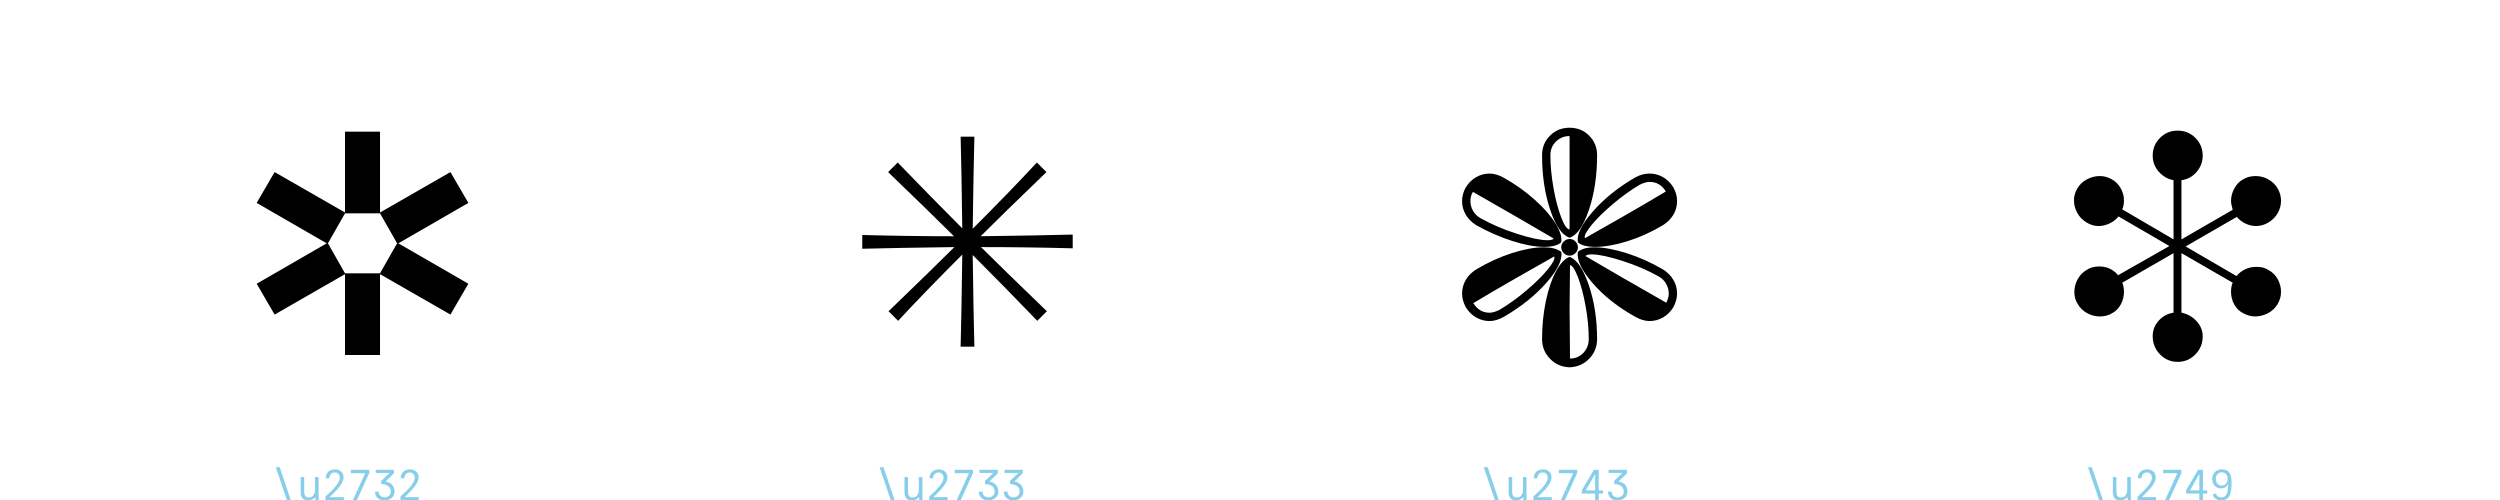 <?xml version="1.0" encoding="UTF-8"?>
<svg xmlns="http://www.w3.org/2000/svg" xmlns:xlink="http://www.w3.org/1999/xlink" width="600pt" height="120pt" viewBox="0 0 600 120" version="1.1">
<defs>
<g>
<symbol overflow="visible" id="glyph4821820-0">
<path style="stroke:none;" d="M 3.602 17 L 3.602 -72.5 L 56.398 -72.5 L 56.398 17 Z M 8.801 11.801 L 51.199 11.801 L 51.199 -67.301 L 8.801 -67.301 Z M 16.301 -45 C 16.234 -50.066 17.602 -53.367 20.398 -54.898 C 23.199 -56.434 26.168 -57.199 29.301 -57.199 C 33.566 -57.199 36.867 -56.215 39.199 -54.25 C 41.531 -52.285 42.699 -49.465 42.699 -45.801 C 42.699 -43.535 42.117 -41.516 40.949 -39.75 C 39.781 -37.984 38.102 -35.965 35.898 -33.699 L 34.199 -31.898 C 33.199 -31.098 32.535 -30.434 32.199 -29.898 C 31.867 -29.367 31.699 -28.602 31.699 -27.602 L 31.699 -25 L 26 -25 L 26 -27.602 C 26 -28.801 26.035 -29.699 26.102 -30.301 C 26.168 -30.898 26.434 -31.535 26.898 -32.199 C 27.367 -33 28.016 -33.816 28.852 -34.648 C 29.684 -35.484 30.5 -36.266 31.301 -37 C 33.102 -38.602 34.418 -40 35.25 -41.199 C 36.082 -42.398 36.5 -43.832 36.5 -45.5 C 36.5 -47.5 35.832 -49.035 34.5 -50.102 C 33.168 -51.168 31.234 -51.699 28.699 -51.699 C 26.965 -51.699 25.418 -51.168 24.051 -50.102 C 22.684 -49.035 22.035 -47.332 22.102 -45 Z M 34.699 -16.301 C 34.699 -14.898 34.184 -13.699 33.148 -12.699 C 32.117 -11.699 30.898 -11.199 29.5 -11.199 C 28.102 -11.199 26.898 -11.699 25.898 -12.699 C 24.898 -13.699 24.398 -14.898 24.398 -16.301 C 24.398 -17.168 24.602 -17.934 25 -18.602 C 25.199 -19.469 25.566 -20.102 26.102 -20.5 C 26.633 -20.898 27.367 -21.168 28.301 -21.301 C 28.566 -21.367 28.965 -21.398 29.5 -21.398 C 30.898 -21.398 32.117 -20.898 33.148 -19.898 C 34.184 -18.898 34.699 -17.699 34.699 -16.301 Z M 23.199 -10.199 C 24.602 -10.199 25.801 -9.699 26.801 -8.699 C 27.801 -7.699 28.301 -6.5 28.301 -5.102 C 28.301 -3.633 27.801 -2.398 26.801 -1.398 C 25.801 -0.398 24.602 0.102 23.199 0.102 C 21.801 0.102 20.602 -0.398 19.602 -1.398 C 18.602 -2.398 18.102 -3.633 18.102 -5.102 C 18.102 -6.5 18.602 -7.699 19.602 -8.699 C 20.602 -9.699 21.801 -10.199 23.199 -10.199 Z M 35.801 -10.199 C 37.199 -10.199 38.418 -9.699 39.449 -8.699 C 40.484 -7.699 41 -6.5 41 -5.102 C 41 -3.633 40.484 -2.398 39.449 -1.398 C 38.418 -0.398 37.199 0.102 35.801 0.102 C 34.398 0.102 33.199 -0.398 32.199 -1.398 C 31.199 -2.398 30.699 -3.633 30.699 -5.102 C 30.699 -6.5 31.199 -7.699 32.199 -8.699 C 33.199 -9.699 34.398 -10.199 35.801 -10.199 Z M 35.801 -10.199 "/>
</symbol>
<symbol overflow="visible" id="glyph4821820-1">
<path style="stroke:none;" d="M 51 -47.102 L 55.301 -39.699 L 38.5 -30 L 55.301 -20.301 L 51 -12.898 L 34.102 -22.602 L 34.102 -3.199 L 25.699 -3.199 L 25.699 -22.602 L 8.801 -12.898 L 4.5 -20.301 L 21.301 -30 L 4.5 -39.699 L 8.801 -47.102 L 25.699 -37.398 L 25.699 -56.801 L 34.102 -56.801 L 34.102 -37.398 Z M 34.102 -22.801 L 38.199 -30 L 34.102 -37.199 L 25.699 -37.199 L 21.602 -30 L 25.699 -22.801 Z M 34.102 -22.801 "/>
</symbol>
<symbol overflow="visible" id="glyph4821820-2">
<path style="stroke:none;" d="M 55.199 -27.602 C 47.801 -27.801 40.465 -27.898 33.199 -27.898 C 36.668 -24.434 41.934 -19.301 49 -12.5 L 46.699 -10.199 C 41.633 -15.465 36.465 -20.734 31.199 -26 C 31.332 -16.133 31.465 -8.801 31.602 -4 L 28.301 -4 C 28.434 -9 28.566 -16.367 28.699 -26.102 C 22.633 -20.035 17.5 -14.734 13.301 -10.199 L 11 -12.5 C 18.066 -19.301 23.332 -24.434 26.801 -27.898 C 17.066 -27.766 9.699 -27.633 4.699 -27.5 L 4.699 -30.801 C 12.102 -30.602 19.434 -30.5 26.699 -30.5 C 23.234 -33.965 17.965 -39.102 10.898 -45.898 L 13.199 -48.199 C 18.332 -42.867 23.5 -37.602 28.699 -32.398 C 28.566 -42.266 28.434 -49.602 28.301 -54.398 L 31.602 -54.398 C 31.469 -49.398 31.332 -42.035 31.199 -32.301 C 37.332 -38.434 42.465 -43.734 46.602 -48.199 L 48.898 -45.898 C 41.832 -39.098 36.566 -33.965 33.102 -30.5 C 42.832 -30.633 50.199 -30.766 55.199 -30.898 Z M 55.199 -27.602 "/>
</symbol>
<symbol overflow="visible" id="glyph4821820-3">
<path style="stroke:none;" d="M 30 -32.301 C 28.199 -32.898 26.648 -35.133 25.352 -39 C 24.051 -42.867 23.398 -47.234 23.398 -52.102 C 23.398 -53.969 24.035 -55.535 25.301 -56.801 C 26.566 -58.066 28.133 -58.699 30 -58.699 C 31.867 -58.699 33.434 -58.066 34.699 -56.801 C 35.965 -55.535 36.602 -53.965 36.602 -52.102 C 36.602 -47.234 35.949 -42.867 34.648 -39 C 33.348 -35.133 31.801 -32.898 30 -32.301 Z M 30 -56.699 C 28.734 -56.699 27.648 -56.266 26.75 -55.398 C 25.852 -54.531 25.398 -53.434 25.398 -52.102 C 25.398 -49.633 25.648 -47 26.148 -44.199 C 26.648 -41.398 27.266 -39.051 28 -37.148 C 28.734 -35.25 29.398 -34.301 30 -34.301 Z M 32 -31.199 C 31.668 -33 32.852 -35.449 35.551 -38.551 C 38.25 -41.648 41.668 -44.398 45.801 -46.801 C 46.934 -47.398 48.066 -47.699 49.199 -47.699 C 50.332 -47.699 51.398 -47.418 52.398 -46.852 C 53.398 -46.285 54.234 -45.465 54.898 -44.398 C 55.5 -43.332 55.801 -42.234 55.801 -41.102 C 55.801 -39.902 55.5 -38.801 54.898 -37.801 C 54.301 -36.801 53.465 -35.965 52.398 -35.301 C 49.598 -33.633 46.75 -32.352 43.852 -31.449 C 40.949 -30.551 38.398 -30.102 36.199 -30.102 C 34.199 -30.102 32.801 -30.465 32 -31.199 Z M 7.602 -35.301 C 6.535 -35.969 5.699 -36.801 5.102 -37.801 C 4.5 -38.801 4.199 -39.898 4.199 -41.102 C 4.199 -42.234 4.5 -43.332 5.102 -44.398 C 5.766 -45.465 6.602 -46.285 7.602 -46.852 C 8.602 -47.418 9.668 -47.699 10.801 -47.699 C 11.867 -47.699 13 -47.367 14.199 -46.699 C 16.934 -45.168 19.398 -43.418 21.602 -41.449 C 23.801 -39.484 25.465 -37.582 26.602 -35.75 C 27.734 -33.918 28.199 -32.398 28 -31.199 C 27.199 -30.465 25.832 -30.102 23.898 -30.102 C 21.766 -30.102 19.234 -30.566 16.301 -31.5 C 13.367 -32.434 10.465 -33.699 7.602 -35.301 Z M 46.801 -45 C 44.668 -43.734 42.516 -42.184 40.352 -40.352 C 38.184 -38.516 36.465 -36.816 35.199 -35.25 C 33.934 -33.684 33.434 -32.668 33.699 -32.199 C 35.832 -33.398 38.883 -35.133 42.852 -37.398 C 46.816 -39.668 50.234 -41.668 53.102 -43.398 C 52.168 -44.934 50.867 -45.699 49.199 -45.699 C 48.531 -45.699 47.734 -45.465 46.801 -45 Z M 6.801 -43.301 C 6.398 -42.633 6.199 -41.898 6.199 -41.102 C 6.199 -40.301 6.398 -39.535 6.801 -38.801 C 7.199 -38.066 7.801 -37.465 8.602 -37 C 11.199 -35.535 14.117 -34.285 17.352 -33.25 C 20.582 -32.215 23.035 -31.699 24.699 -31.699 C 25.5 -31.699 26 -31.832 26.199 -32.102 C 24.066 -33.367 21.035 -35.133 17.102 -37.398 C 13.168 -39.668 9.734 -41.633 6.801 -43.301 Z M 30 -32 C 30.535 -32 31 -31.801 31.398 -31.398 C 31.801 -31 32 -30.535 32 -30 C 32 -29.465 31.801 -29 31.398 -28.602 C 31 -28.199 30.535 -28 30 -28 C 29.465 -28 29 -28.199 28.602 -28.602 C 28.199 -29 28 -29.465 28 -30 C 28 -30.535 28.199 -31 28.602 -31.398 C 29 -31.801 29.465 -32 30 -32 Z M 28 -28.898 C 28.332 -27.031 27.148 -24.566 24.449 -21.5 C 21.75 -18.434 18.332 -15.699 14.199 -13.301 C 13 -12.633 11.867 -12.301 10.801 -12.301 C 9.668 -12.301 8.602 -12.582 7.602 -13.148 C 6.602 -13.715 5.766 -14.535 5.102 -15.602 C 4.5 -16.734 4.199 -17.832 4.199 -18.898 C 4.199 -20.098 4.5 -21.199 5.102 -22.199 C 5.699 -23.199 6.535 -24.035 7.602 -24.699 C 10.402 -26.367 13.25 -27.668 16.148 -28.602 C 19.051 -29.535 21.602 -30 23.801 -30 C 25.668 -30 27.066 -29.633 28 -28.898 Z M 52.398 -24.699 C 53.465 -24.031 54.301 -23.199 54.898 -22.199 C 55.5 -21.199 55.801 -20.102 55.801 -18.898 C 55.801 -17.832 55.5 -16.734 54.898 -15.602 C 54.234 -14.535 53.398 -13.715 52.398 -13.148 C 51.398 -12.582 50.332 -12.301 49.199 -12.301 C 48.133 -12.301 47 -12.633 45.801 -13.301 C 41.602 -15.633 38.168 -18.352 35.5 -21.449 C 32.832 -24.551 31.668 -27.035 32 -28.898 C 32.867 -29.633 34.199 -30 36 -30 C 38.133 -30 40.684 -29.535 43.648 -28.602 C 46.617 -27.668 49.535 -26.367 52.398 -24.699 Z M 53.199 -16.699 C 53.602 -17.434 53.801 -18.168 53.801 -18.898 C 53.801 -19.699 53.602 -20.465 53.199 -21.199 C 52.801 -21.934 52.199 -22.535 51.398 -23 C 48.801 -24.465 45.883 -25.715 42.648 -26.75 C 39.418 -27.785 36.965 -28.301 35.301 -28.301 C 34.5 -28.301 34 -28.168 33.801 -27.898 C 35.934 -26.633 38.965 -24.867 42.898 -22.602 C 46.832 -20.332 50.266 -18.367 53.199 -16.699 Z M 13.199 -15 C 15.332 -16.266 17.484 -17.816 19.648 -19.648 C 21.816 -21.484 23.535 -23.184 24.801 -24.75 C 26.066 -26.316 26.566 -27.332 26.301 -27.801 C 24.168 -26.602 21.117 -24.867 17.148 -22.602 C 13.184 -20.332 9.766 -18.332 6.898 -16.602 C 7.832 -15.066 9.133 -14.301 10.801 -14.301 C 11.469 -14.301 12.266 -14.535 13.199 -15 Z M 30 -27.699 C 31.734 -27.102 33.266 -24.852 34.602 -20.949 C 35.934 -17.051 36.602 -12.734 36.602 -8 C 36.602 -6.133 35.965 -4.551 34.699 -3.25 C 33.434 -1.949 31.867 -1.266 30 -1.199 C 28.133 -1.266 26.566 -1.949 25.301 -3.25 C 24.035 -4.551 23.398 -6.133 23.398 -8 C 23.398 -11.133 23.699 -14.148 24.301 -17.051 C 24.898 -19.949 25.715 -22.352 26.75 -24.25 C 27.785 -26.148 28.867 -27.301 30 -27.699 Z M 30.102 -3.301 C 31.367 -3.301 32.434 -3.75 33.301 -4.648 C 34.168 -5.551 34.602 -6.668 34.602 -8 C 34.602 -10.465 34.352 -13.082 33.852 -15.852 C 33.352 -18.617 32.734 -20.949 32 -22.852 C 31.266 -24.75 30.633 -25.699 30.102 -25.699 L 30 -15.398 Z M 30.102 -3.301 "/>
</symbol>
<symbol overflow="visible" id="glyph4821820-4">
<path style="stroke:none;" d="M 51.699 -23.898 C 52.699 -23.367 53.465 -22.617 54 -21.648 C 54.535 -20.684 54.801 -19.668 54.801 -18.602 C 54.801 -17.602 54.535 -16.633 54 -15.699 C 53.465 -14.766 52.699 -14.035 51.699 -13.5 C 50.699 -12.965 49.668 -12.699 48.602 -12.699 C 47.602 -12.699 46.633 -12.965 45.699 -13.5 C 44.766 -13.965 44.051 -14.668 43.551 -15.602 C 43.051 -16.535 42.801 -17.535 42.801 -18.602 C 42.801 -19.469 42.934 -20.199 43.199 -20.801 L 30.898 -27.898 L 30.898 -13.602 C 32.301 -13.332 33.5 -12.668 34.5 -11.602 C 35.5 -10.535 36 -9.301 36 -7.898 C 36 -6.234 35.418 -4.801 34.25 -3.602 C 33.082 -2.402 31.668 -1.801 30 -1.801 C 28.332 -1.801 26.918 -2.398 25.75 -3.602 C 24.582 -4.801 24 -6.266 24 -8 C 24 -9.398 24.484 -10.633 25.449 -11.699 C 26.418 -12.766 27.602 -13.398 29 -13.602 L 29 -27.898 L 16.699 -20.801 C 16.965 -20.199 17.102 -19.465 17.102 -18.602 C 17.102 -17.535 16.852 -16.535 16.352 -15.602 C 15.852 -14.668 15.168 -13.965 14.301 -13.5 C 13.434 -12.965 12.434 -12.699 11.301 -12.699 C 10.234 -12.699 9.215 -12.965 8.25 -13.5 C 7.285 -14.035 6.535 -14.766 6 -15.699 C 5.465 -16.5 5.199 -17.465 5.199 -18.602 C 5.199 -19.668 5.465 -20.684 6 -21.648 C 6.535 -22.617 7.266 -23.367 8.199 -23.898 C 9 -24.434 10 -24.699 11.199 -24.699 C 13 -24.699 14.5 -24 15.699 -22.602 L 28 -29.602 L 15.801 -36.699 C 15.199 -35.965 14.465 -35.398 13.602 -35 C 12.734 -34.602 11.867 -34.398 11 -34.398 C 10.066 -34.398 9.133 -34.668 8.199 -35.199 C 7.199 -35.801 6.434 -36.582 5.898 -37.551 C 5.367 -38.516 5.102 -39.535 5.102 -40.602 C 5.102 -41.535 5.367 -42.465 5.898 -43.398 C 6.434 -44.332 7.199 -45.066 8.199 -45.602 C 9.199 -46.133 10.234 -46.398 11.301 -46.398 C 12.301 -46.398 13.266 -46.133 14.199 -45.602 C 15.066 -45.133 15.766 -44.434 16.301 -43.5 C 16.832 -42.566 17.102 -41.602 17.102 -40.602 C 17.102 -39.734 16.965 -39 16.699 -38.398 L 29 -31.199 L 29 -45.398 C 27.602 -45.668 26.418 -46.352 25.449 -47.449 C 24.484 -48.551 24 -49.832 24 -51.301 C 24 -52.969 24.582 -54.383 25.75 -55.551 C 26.918 -56.719 28.332 -57.301 30 -57.301 C 31.668 -57.301 33.082 -56.715 34.25 -55.551 C 35.418 -54.383 36 -52.965 36 -51.301 C 36 -49.832 35.516 -48.535 34.551 -47.398 C 33.582 -46.266 32.367 -45.602 30.898 -45.398 L 30.898 -31.199 L 43.199 -38.301 C 42.934 -39.234 42.801 -39.934 42.801 -40.398 C 42.801 -41.465 43.066 -42.484 43.602 -43.449 C 44.133 -44.418 44.832 -45.133 45.699 -45.602 C 46.566 -46.133 47.566 -46.398 48.699 -46.398 C 49.766 -46.398 50.785 -46.133 51.75 -45.602 C 52.715 -45.066 53.465 -44.332 54 -43.398 C 54.535 -42.465 54.801 -41.5 54.801 -40.5 C 54.801 -39.434 54.535 -38.434 54 -37.5 C 53.465 -36.566 52.699 -35.801 51.699 -35.199 C 50.766 -34.668 49.801 -34.398 48.801 -34.398 C 47.934 -34.398 47.082 -34.602 46.25 -35 C 45.418 -35.398 44.734 -35.934 44.199 -36.602 L 31.898 -29.5 L 44.102 -22.398 C 45.367 -23.867 46.965 -24.602 48.898 -24.602 C 50.031 -24.602 50.965 -24.367 51.699 -23.898 Z M 51.699 -23.898 "/>
</symbol>
<symbol overflow="visible" id="glyph4821821-0">
<path style="stroke:none;" d="M 0.359 1.699 L 0.359 -7.25 L 5.641 -7.25 L 5.641 1.699 Z M 0.879 1.18 L 5.121 1.18 L 5.121 -6.73 L 0.879 -6.73 Z M 1.629 -4.5 C 1.621 -5.008 1.762 -5.336 2.039 -5.488 C 2.32 -5.645 2.617 -5.719 2.93 -5.719 C 3.355 -5.719 3.688 -5.621 3.922 -5.426 C 4.152 -5.23 4.27 -4.945 4.27 -4.578 C 4.27 -4.352 4.211 -4.152 4.094 -3.977 C 3.977 -3.801 3.809 -3.598 3.59 -3.371 L 3.422 -3.191 C 3.32 -3.109 3.254 -3.043 3.219 -2.988 C 3.188 -2.938 3.172 -2.859 3.172 -2.762 L 3.172 -2.5 L 2.602 -2.5 L 2.602 -2.762 C 2.602 -2.879 2.602 -2.969 2.609 -3.031 C 2.617 -3.09 2.645 -3.152 2.691 -3.219 C 2.738 -3.301 2.801 -3.383 2.887 -3.465 C 2.969 -3.547 3.051 -3.625 3.129 -3.699 C 3.309 -3.859 3.441 -4 3.523 -4.121 C 3.609 -4.242 3.648 -4.383 3.648 -4.551 C 3.648 -4.75 3.582 -4.902 3.449 -5.012 C 3.316 -5.117 3.125 -5.172 2.871 -5.172 C 2.695 -5.172 2.543 -5.117 2.406 -5.012 C 2.27 -4.902 2.203 -4.734 2.211 -4.5 Z M 3.469 -1.629 C 3.469 -1.488 3.418 -1.371 3.316 -1.27 C 3.211 -1.168 3.09 -1.121 2.949 -1.121 C 2.809 -1.121 2.691 -1.172 2.59 -1.27 C 2.488 -1.371 2.441 -1.488 2.441 -1.629 C 2.441 -1.715 2.461 -1.793 2.5 -1.859 C 2.52 -1.945 2.559 -2.012 2.609 -2.051 C 2.664 -2.09 2.738 -2.117 2.828 -2.129 C 2.855 -2.137 2.898 -2.141 2.949 -2.141 C 3.09 -2.141 3.211 -2.09 3.316 -1.988 C 3.418 -1.891 3.469 -1.77 3.469 -1.629 Z M 2.32 -1.02 C 2.461 -1.02 2.578 -0.969 2.68 -0.871 C 2.781 -0.77 2.828 -0.648 2.828 -0.512 C 2.828 -0.363 2.781 -0.238 2.68 -0.141 C 2.578 -0.039 2.461 0.012 2.32 0.012 C 2.18 0.012 2.059 -0.039 1.961 -0.141 C 1.859 -0.238 1.809 -0.363 1.809 -0.512 C 1.809 -0.652 1.859 -0.77 1.961 -0.871 C 2.059 -0.969 2.18 -1.02 2.32 -1.02 Z M 3.578 -1.02 C 3.719 -1.02 3.84 -0.969 3.945 -0.871 C 4.047 -0.77 4.102 -0.648 4.102 -0.512 C 4.102 -0.363 4.047 -0.238 3.945 -0.141 C 3.84 -0.039 3.719 0.012 3.578 0.012 C 3.438 0.012 3.32 -0.039 3.219 -0.141 C 3.121 -0.238 3.07 -0.363 3.07 -0.512 C 3.07 -0.652 3.121 -0.77 3.219 -0.871 C 3.32 -0.969 3.441 -1.02 3.578 -1.02 Z M 3.578 -1.02 "/>
</symbol>
<symbol overflow="visible" id="glyph4821821-1">
<path style="stroke:none;" d="M 5.078 1.898 L 4.16 1.898 L 0.852 -7.879 L 1.781 -7.879 Z M 5.078 1.898 "/>
</symbol>
<symbol overflow="visible" id="glyph4821821-2">
<path style="stroke:none;" d="M 2.578 0.07 C 1.961 0.07 1.512 -0.098 1.238 -0.43 C 0.965 -0.762 0.828 -1.254 0.828 -1.898 L 0.828 -5.5 L 1.672 -5.5 L 1.672 -2.238 C 1.672 -1.887 1.695 -1.598 1.746 -1.371 C 1.797 -1.145 1.902 -0.961 2.066 -0.82 C 2.23 -0.68 2.473 -0.609 2.801 -0.609 C 3.301 -0.609 3.672 -0.797 3.91 -1.172 C 4.148 -1.543 4.27 -1.992 4.27 -2.52 L 4.27 -5.5 L 5.129 -5.5 L 5.129 -1.191 C 5.129 -0.969 5.137 -0.699 5.148 -0.379 L 5.16 0 L 4.371 0 L 4.328 -0.73 C 3.961 -0.195 3.379 0.07 2.578 0.07 Z M 2.578 0.07 "/>
</symbol>
<symbol overflow="visible" id="glyph4821821-3">
<path style="stroke:none;" d="M 0.77 -0.84 L 0.988 -1.039 C 1.57 -1.566 2.074 -2.047 2.504 -2.484 C 2.934 -2.922 3.324 -3.398 3.676 -3.922 C 4.023 -4.441 4.199 -4.914 4.199 -5.34 C 4.199 -5.727 4.09 -6.035 3.863 -6.266 C 3.641 -6.496 3.355 -6.609 3.012 -6.609 C 2.629 -6.609 2.316 -6.484 2.074 -6.23 C 1.832 -5.977 1.711 -5.641 1.711 -5.219 L 0.828 -5.219 C 0.836 -5.672 0.941 -6.059 1.141 -6.379 C 1.34 -6.699 1.605 -6.941 1.934 -7.105 C 2.266 -7.27 2.633 -7.352 3.039 -7.352 C 3.414 -7.352 3.758 -7.277 4.074 -7.137 C 4.391 -6.992 4.645 -6.773 4.836 -6.48 C 5.023 -6.188 5.121 -5.828 5.121 -5.41 C 5.121 -4.965 4.969 -4.484 4.664 -3.977 C 4.363 -3.465 4.008 -2.988 3.602 -2.539 C 3.195 -2.094 2.707 -1.598 2.141 -1.051 L 1.781 -0.691 L 5.18 -0.691 L 5.18 0.051 L 0.77 0.051 Z M 0.77 -0.84 "/>
</symbol>
<symbol overflow="visible" id="glyph4821821-4">
<path style="stroke:none;" d="M 2.34 0 L 1.371 0 L 4.301 -6.43 L 0.891 -6.43 L 0.891 -7.25 L 5.27 -7.25 L 5.27 -6.441 Z M 2.34 0 "/>
</symbol>
<symbol overflow="visible" id="glyph4821821-5">
<path style="stroke:none;" d="M 3.211 -4.441 C 3.957 -4.309 4.5 -4.02 4.84 -3.578 C 5.18 -3.141 5.352 -2.621 5.352 -2.02 C 5.352 -1.574 5.23 -1.188 4.996 -0.863 C 4.758 -0.543 4.453 -0.297 4.078 -0.137 C 3.707 0.027 3.32 0.109 2.922 0.109 C 2.527 0.109 2.156 0.031 1.809 -0.129 C 1.461 -0.289 1.184 -0.531 0.977 -0.852 C 0.766 -1.172 0.66 -1.559 0.66 -2.02 L 1.539 -2.02 C 1.539 -1.734 1.605 -1.484 1.738 -1.273 C 1.871 -1.066 2.051 -0.902 2.27 -0.789 C 2.488 -0.676 2.723 -0.621 2.969 -0.621 C 3.23 -0.621 3.477 -0.676 3.703 -0.789 C 3.934 -0.902 4.121 -1.066 4.262 -1.281 C 4.402 -1.492 4.469 -1.738 4.469 -2.02 C 4.469 -2.586 4.254 -3.027 3.824 -3.344 C 3.395 -3.66 2.836 -3.82 2.148 -3.82 L 2.148 -4.57 L 4.16 -6.5 L 0.828 -6.5 L 0.828 -7.25 L 5.211 -7.25 L 5.211 -6.398 Z M 3.211 -4.441 "/>
</symbol>
<symbol overflow="visible" id="glyph4821821-6">
<path style="stroke:none;" d="M 4.441 0 L 3.57 0 L 3.57 -1.559 L 0.398 -1.559 L 0.398 -2.359 L 3.289 -7.25 L 4.441 -7.25 L 4.441 -2.301 L 5.469 -2.301 L 5.469 -1.559 L 4.441 -1.559 Z M 3.578 -6.219 L 1.32 -2.301 L 3.578 -2.301 Z M 3.578 -6.219 "/>
</symbol>
<symbol overflow="visible" id="glyph4821821-7">
<path style="stroke:none;" d="M 2.879 0.09 C 2.332 0.09 1.871 -0.035 1.488 -0.285 C 1.109 -0.535 0.879 -0.879 0.801 -1.32 L 1.52 -1.59 C 1.625 -1.258 1.793 -1.012 2.016 -0.859 C 2.238 -0.707 2.527 -0.629 2.879 -0.629 C 3.352 -0.629 3.707 -0.801 3.945 -1.141 C 4.184 -1.48 4.332 -1.863 4.395 -2.297 C 4.457 -2.727 4.496 -3.234 4.512 -3.82 C 4.336 -3.48 4.102 -3.223 3.801 -3.047 C 3.5 -2.867 3.16 -2.781 2.781 -2.781 C 2.375 -2.781 2.012 -2.879 1.691 -3.078 C 1.371 -3.281 1.117 -3.559 0.934 -3.91 C 0.75 -4.262 0.66 -4.656 0.66 -5.09 C 0.66 -5.535 0.762 -5.93 0.965 -6.27 C 1.168 -6.609 1.449 -6.875 1.805 -7.066 C 2.16 -7.254 2.559 -7.352 2.988 -7.352 C 3.602 -7.352 4.082 -7.207 4.426 -6.922 C 4.77 -6.633 5.004 -6.242 5.137 -5.75 C 5.266 -5.258 5.328 -4.656 5.328 -3.949 C 5.328 -2.762 5.16 -1.793 4.816 -1.039 C 4.473 -0.285 3.828 0.09 2.879 0.09 Z M 2.91 -3.469 C 3.375 -3.469 3.738 -3.617 3.988 -3.914 C 4.242 -4.211 4.371 -4.602 4.371 -5.078 C 4.371 -5.539 4.242 -5.914 3.984 -6.203 C 3.727 -6.496 3.391 -6.641 2.969 -6.641 C 2.535 -6.641 2.191 -6.492 1.93 -6.199 C 1.668 -5.906 1.539 -5.527 1.539 -5.059 C 1.539 -4.598 1.66 -4.219 1.906 -3.922 C 2.148 -3.621 2.484 -3.469 2.91 -3.469 Z M 2.91 -3.469 "/>
</symbol>
</g>
</defs>
<g id="surface3780">
<g style="fill:rgb(0%,0%,0%);fill-opacity:1;">
  <use xlink:href="#glyph4821820-1" x="57.102" y="88.398"/>
</g>
<g style="fill:rgb(52.941%,80.784%,92.157%);fill-opacity:1;">
  <use xlink:href="#glyph4821821-1" x="65.336" y="120"/>
  <use xlink:href="#glyph4821821-2" x="71.336" y="120"/>
  <use xlink:href="#glyph4821821-3" x="77.336" y="120"/>
  <use xlink:href="#glyph4821821-4" x="83.336" y="120"/>
  <use xlink:href="#glyph4821821-5" x="89.336" y="120"/>
  <use xlink:href="#glyph4821821-3" x="95.336" y="120"/>
</g>
<g style="fill:rgb(0%,0%,0%);fill-opacity:1;">
  <use xlink:href="#glyph4821820-2" x="202.25" y="87.199"/>
</g>
<g style="fill:rgb(52.941%,80.784%,92.157%);fill-opacity:1;">
  <use xlink:href="#glyph4821821-1" x="210.25" y="120"/>
  <use xlink:href="#glyph4821821-2" x="216.25" y="120"/>
  <use xlink:href="#glyph4821821-3" x="222.25" y="120"/>
  <use xlink:href="#glyph4821821-4" x="228.25" y="120"/>
  <use xlink:href="#glyph4821821-5" x="234.25" y="120"/>
  <use xlink:href="#glyph4821821-5" x="240.25" y="120"/>
</g>
<g style="fill:rgb(0%,0%,0%);fill-opacity:1;">
  <use xlink:href="#glyph4821820-3" x="346.699" y="89.352"/>
</g>
<g style="fill:rgb(52.941%,80.784%,92.157%);fill-opacity:1;">
  <use xlink:href="#glyph4821821-1" x="355.25" y="120"/>
  <use xlink:href="#glyph4821821-2" x="361.25" y="120"/>
  <use xlink:href="#glyph4821821-3" x="367.25" y="120"/>
  <use xlink:href="#glyph4821821-4" x="373.25" y="120"/>
  <use xlink:href="#glyph4821821-6" x="379.25" y="120"/>
  <use xlink:href="#glyph4821821-5" x="385.25" y="120"/>
</g>
<g style="fill:rgb(0%,0%,0%);fill-opacity:1;">
  <use xlink:href="#glyph4821820-4" x="492.648" y="88.648"/>
</g>
<g style="fill:rgb(52.941%,80.784%,92.157%);fill-opacity:1;">
  <use xlink:href="#glyph4821821-1" x="500.262" y="120"/>
  <use xlink:href="#glyph4821821-2" x="506.262" y="120"/>
  <use xlink:href="#glyph4821821-3" x="512.262" y="120"/>
  <use xlink:href="#glyph4821821-4" x="518.262" y="120"/>
  <use xlink:href="#glyph4821821-6" x="524.262" y="120"/>
  <use xlink:href="#glyph4821821-7" x="530.262" y="120"/>
</g>
</g>
</svg>

